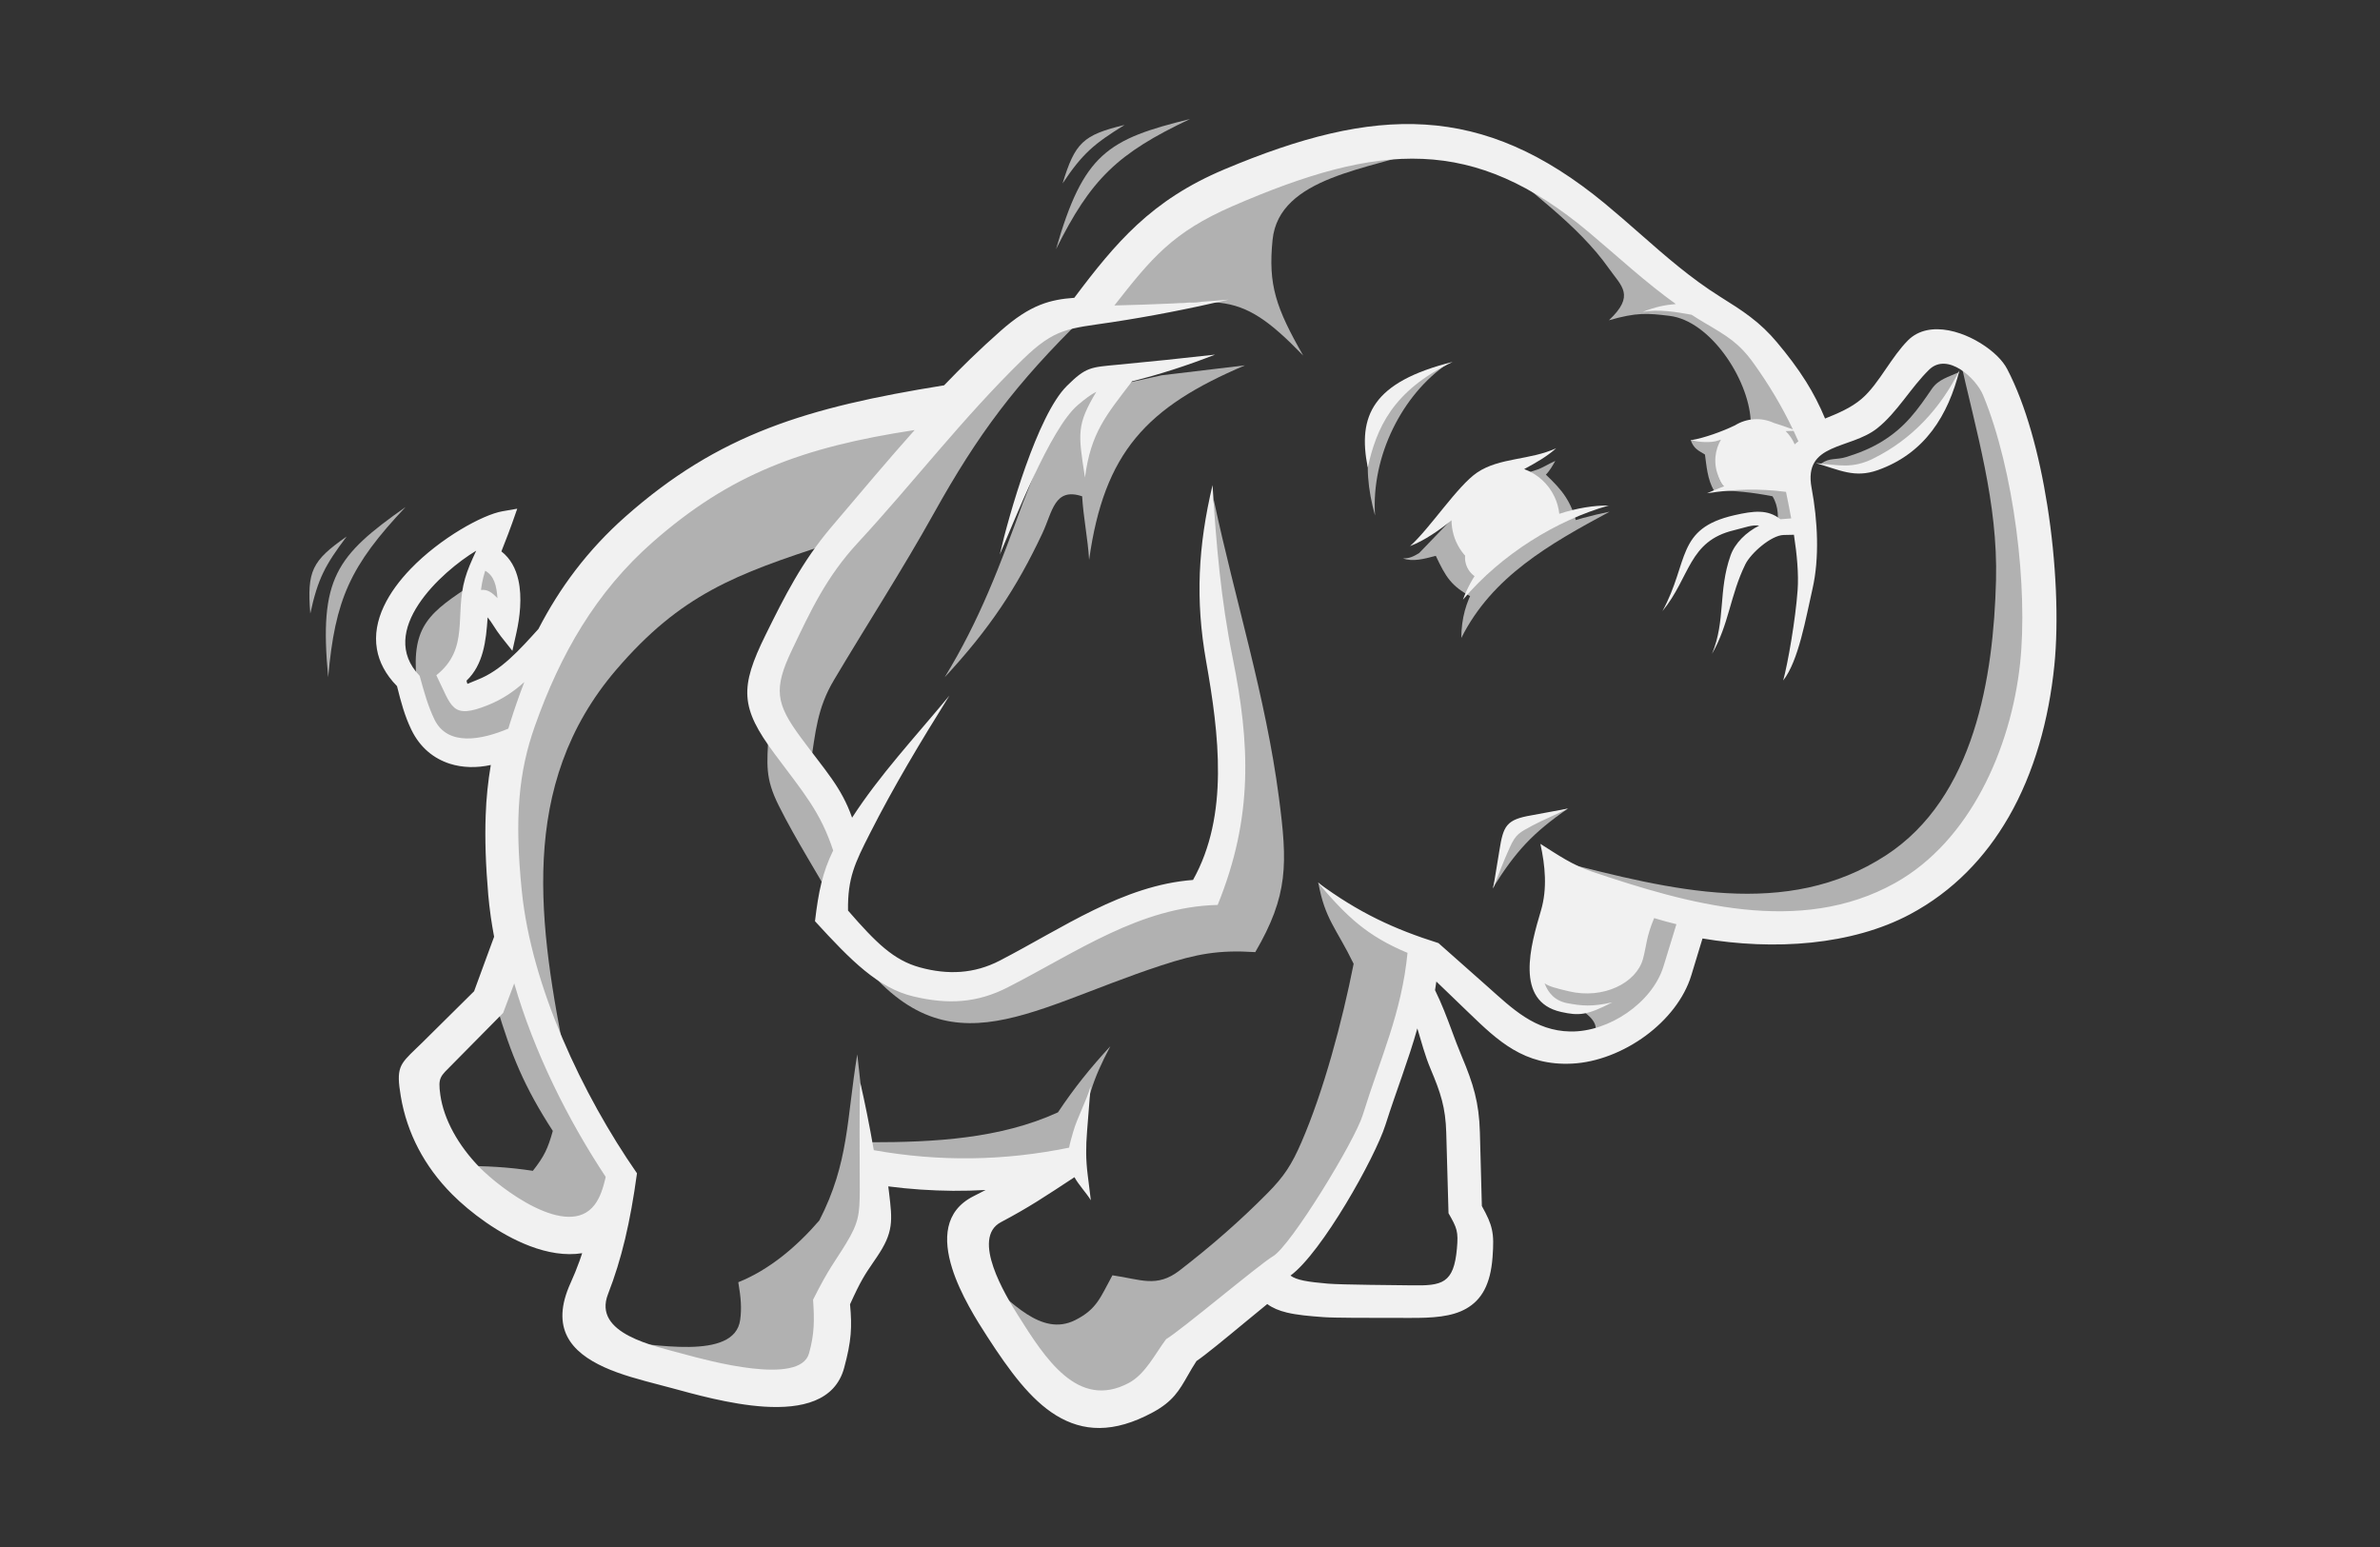 <svg width="100" height="65" viewBox="0 0 100 65" fill="none" xmlns="http://www.w3.org/2000/svg">
<rect x="0" y="0" width="100" height="65" fill="#333333" stroke="none"/>
<path d="M25.896 28.136C21.716 33.012 22.645 38.925 23.803 44.72C23.185 43.157 22.567 41.595 21.948 40.033L21.265 35.736C21.33 34.272 21.395 32.807 21.46 31.342L23.217 27.144L25.854 23.238L29.955 19.821L34.446 17.966L39.719 17.282L34.837 22.848C30.916 24.119 28.605 24.976 25.896 28.136" fill="#B1B1B1"/>
<path d="M45.578 13.279C42.672 16.115 41.084 18.253 39.235 21.573C37.912 23.948 36.428 26.236 35.037 28.578C34.333 29.763 34.267 30.757 34.056 32.124L32.006 29.683C32.332 28.707 32.657 27.73 32.982 26.754L36.302 20.798L43.333 13.865C44.081 13.67 44.83 13.475 45.578 13.279Z" fill="#B1B1B1"/>
<path d="M59.931 6.249C57.602 7.121 53.737 7.409 53.469 10.08C53.278 11.978 53.612 12.931 54.755 14.939C51.931 12.016 51.232 12.468 45.773 13.377L48.116 10.057L52.217 7.518L57.49 6.346L59.931 6.249" fill="#B1B1B1"/>
<path d="M66.355 42.388C67.13 42.866 67.113 43.213 66.984 43.541C67.595 43.296 68.207 43.051 68.818 42.808L70.006 41.212L70.888 38.939L69.761 38.092L64.835 38.721C64.714 39.052 64.591 39.384 64.469 39.716C64.504 40.188 64.539 40.659 64.573 41.131C64.731 41.41 64.888 41.69 65.046 41.969C65.29 42.091 65.534 42.214 65.779 42.336C65.971 42.353 66.163 42.371 66.355 42.388Z" fill="#B1B1B1"/>
<path d="M65.894 33.965C63.425 34.678 63.445 34.874 62.716 37.323C63.678 35.779 64.391 35 65.894 33.965Z" fill="#B1B1B1"/>
<path d="M82.312 15.636C81.873 15.839 81.446 15.936 81.171 16.338C80.581 17.202 80.075 17.929 79.098 18.535C78.606 18.841 78.097 19.039 77.576 19.202C77.143 19.336 76.883 19.216 76.515 19.481C76.733 19.518 76.952 19.557 77.17 19.595H78.615L80.397 18.495L81.445 17.395L82.312 15.636Z" fill="#B1B1B1"/>
<path d="M42.983 21.115C42.012 23.773 41.163 26.051 39.692 28.457C41.577 26.425 42.721 24.699 43.8 22.402C44.22 21.51 44.299 20.463 45.468 20.853C45.52 21.744 45.708 22.634 45.761 23.525C46.392 19 48.172 17.107 52.31 15.351L48.8 15.77L45.498 16.504L43.874 18.861L42.983 21.115Z" fill="#B1B1B1"/>
<path d="M51.001 21.01C51.893 25.21 53.178 29.242 53.736 33.508C54.099 36.281 54.138 37.613 52.743 40.005C51.219 39.906 50.272 40.078 48.798 40.562C42.927 42.486 39.56 45.316 35.605 39.614L39.393 41.4C40.293 41.222 41.193 41.046 42.093 40.868C43.683 39.943 45.272 39.017 46.862 38.092L50.581 37.358L51.787 32.328L50.896 25.674C50.861 24.626 50.826 23.578 50.791 22.53C50.861 22.024 50.931 21.517 51.001 21.011" fill="#B1B1B1"/>
<path d="M55.39 37.079C55.667 38.628 56.147 38.997 56.876 40.496C56.391 42.943 55.612 45.853 54.674 48.012C54.278 48.922 53.959 49.424 53.261 50.128C52.084 51.317 50.894 52.352 49.559 53.383C48.598 54.123 47.927 53.752 46.741 53.584C46.237 54.498 46.098 55.006 45.17 55.47C43.742 56.184 42.465 54.646 41.345 53.741C42.154 55.005 42.963 56.268 43.771 57.531C44.33 58.055 44.889 58.579 45.448 59.103L46.863 59.313L48.748 58.16C49.081 57.531 49.412 56.902 49.744 56.274C50.443 55.75 51.142 55.226 51.84 54.701C52.696 53.968 53.552 53.234 54.408 52.501L56.032 50.195L57.499 47.471C58.128 45.585 58.757 43.698 59.386 41.812C59.438 41.096 59.49 40.38 59.542 39.664C58.757 39.315 57.971 38.965 57.184 38.616C56.608 38.075 55.966 37.621 55.39 37.079Z" fill="#B1B1B1"/>
<path d="M36.592 47.994C39.237 47.994 42.03 47.848 44.452 46.737C45.137 45.709 45.814 44.869 46.653 43.96C45.889 45.402 45.65 46.217 45.448 47.837L44.662 48.99C42.67 49.042 40.68 49.095 38.688 49.147C38.042 49.077 37.396 49.007 36.75 48.938C36.68 48.867 36.61 48.798 36.54 48.728C36.558 48.483 36.575 48.239 36.592 47.994Z" fill="#B1B1B1"/>
<path d="M36.226 46.161L36.02 44.3C35.569 47.02 35.677 48.843 34.426 51.279C33.491 52.362 32.34 53.347 31.021 53.875C31.133 54.543 31.166 54.961 31.101 55.45C30.869 57.212 27.345 56.434 25.895 56.363L32.872 58.16L34.444 57.531C34.619 56.518 34.794 55.505 34.968 54.492L36.435 51.767L36.697 50.091L36.226 46.161" fill="#B1B1B1"/>
<path d="M32.296 30.808C32.223 32.131 32.138 32.682 32.721 33.85C33.462 35.334 34.373 36.729 35.178 38.196L35.44 35.262C34.392 33.777 33.344 32.293 32.296 30.809" fill="#B1B1B1"/>
<path d="M21.54 40.798C21.312 41.281 21.086 41.764 20.859 42.246C21.483 44.349 22.038 45.681 23.227 47.518C23.02 48.262 22.865 48.588 22.389 49.194C21.343 49.034 20.414 48.987 19.354 48.991C20.524 49.898 21.694 50.807 22.864 51.715C23.44 51.61 24.017 51.505 24.593 51.401L26.323 49.672L23.86 45.846C23.086 44.164 22.313 42.481 21.54 40.798Z" fill="#B1B1B1"/>
<path d="M82.319 14.94C83.032 18.146 83.951 21.105 83.866 24.39C83.761 28.418 82.976 33.508 79.243 35.937C75.063 38.658 70.155 37.371 65.568 36.205L71.175 38.51C72.921 38.598 74.668 38.685 76.415 38.772C77.603 38.423 78.79 38.074 79.977 37.724C80.903 36.956 81.829 36.188 82.755 35.419L84.85 31.018L85.636 25.935C85.427 24.276 85.217 22.617 85.008 20.957L83.855 16.032C83.343 15.668 82.831 15.304 82.319 14.94Z" fill="#B1B1B1"/>
<path d="M19.935 24.497C18.037 25.732 17.291 26.274 17.5 28.564L18.067 30.621L18.871 31.165L19.864 31.496L21.661 31.07C21.968 30.116 22.276 29.163 22.583 28.209L20.029 29.462H19.438C19.218 29.123 18.997 28.785 18.776 28.446L19.58 27.263L20.006 25.017C20.187 25.072 20.369 25.128 20.55 25.182C20.77 25.356 20.991 25.53 21.212 25.703L21.117 24.521L20.668 23.764C20.518 23.637 20.369 23.512 20.219 23.386L19.935 24.497Z" fill="#B1B1B1"/>
<path d="M62.512 6.458C64.196 8.022 66.263 9.381 67.611 11.293C68.132 12.032 68.711 12.411 67.602 13.456C68.774 13.121 69.21 13.158 70.148 13.271C71.855 13.478 73.455 15.905 73.557 17.644C73.537 17.806 73.083 18.176 71.763 18.54C71.737 18.591 71.018 18.442 71.036 18.491C71.174 18.866 71.356 18.923 71.637 19.099C71.697 19.516 71.736 20.16 72.021 20.616C72.851 20.602 73.663 20.692 74.476 20.853C74.75 21.307 74.709 21.761 74.686 22.215L75.629 22.058C75.542 21.342 75.454 20.626 75.367 19.91C75.646 19.439 75.926 18.967 76.205 18.496L75 15.771C74.232 15.037 73.463 14.303 72.695 13.57L72.473 13.559C71.609 13.029 70.744 12.498 69.88 11.968L65.651 8.508L62.512 6.458Z" fill="#B1B1B1"/>
<path d="M65.348 19.367C65.259 19.523 65.125 19.771 64.953 19.943C65.655 20.607 66.001 21.051 66.251 21.99C65.458 22.384 64.665 22.777 63.872 23.171L61.858 25.101C60.975 24.625 60.755 24.26 60.328 23.354C59.83 23.486 59.358 23.613 58.947 23.462C59.208 23.463 59.368 23.398 59.629 23.237L60.91 21.907C61.664 21.335 62.418 20.764 63.173 20.193L64.654 19.71C64.842 19.633 65.159 19.445 65.348 19.367Z" fill="#B1B1B1"/>
<path d="M67.63 21.5C65.107 22.859 62.691 24.225 61.4 26.805C61.4 23.53 64.689 22.089 67.63 21.5" fill="#B1B1B1"/>
<path d="M60.807 15.292C58.933 16.57 57.608 19.148 57.775 21.66C57.164 19.485 57.38 17.429 59.254 15.926C59.571 15.773 59.887 15.619 60.203 15.465C60.404 15.408 60.605 15.35 60.807 15.292Z" fill="#B1B1B1"/>
<path d="M86.02 21.224C85.681 19.081 85.117 17.001 84.335 15.506C84.24 15.323 84.096 15.137 83.917 14.961C83.528 14.578 82.954 14.215 82.36 14.011C81.731 13.794 81.067 13.75 80.54 14.026C80.403 14.098 80.276 14.19 80.163 14.305C79.822 14.65 79.534 15.071 79.246 15.491C78.925 15.96 78.603 16.431 78.217 16.76C77.77 17.142 77.211 17.374 76.683 17.586C76.461 17.047 76.194 16.528 75.885 16.034C75.524 15.459 75.114 14.92 74.662 14.382C74.331 13.985 73.956 13.627 73.544 13.316C73.154 13.018 72.755 12.768 72.291 12.477C71.045 11.697 69.984 10.767 68.903 9.817C68.411 9.386 67.914 8.951 67.429 8.55C64.852 6.426 62.449 5.396 59.879 5.234C57.327 5.073 54.631 5.775 51.449 7.114C49.913 7.761 48.772 8.525 47.778 9.443C46.829 10.321 46.023 11.332 45.138 12.513C44.623 12.549 44.166 12.626 43.7 12.812C43.186 13.018 42.669 13.351 42.05 13.897C41.619 14.278 41.196 14.668 40.783 15.068C40.405 15.435 40.033 15.809 39.668 16.19C36.771 16.655 34.41 17.169 32.296 17.988C30.134 18.826 28.229 19.978 26.271 21.713C25.501 22.394 24.798 23.148 24.174 23.965C23.578 24.745 23.069 25.565 22.622 26.429C22.23 26.862 21.838 27.3 21.413 27.682C20.999 28.055 20.558 28.369 20.063 28.559L20.064 28.56C19.776 28.671 19.657 28.735 19.644 28.731C19.63 28.723 19.622 28.68 19.602 28.6C20.312 27.923 20.424 26.927 20.489 25.938C20.574 26.04 20.656 26.166 20.741 26.297C20.835 26.442 20.931 26.591 21.046 26.737L21.528 27.345L21.698 26.586C21.84 25.95 21.946 25.104 21.78 24.369C21.673 23.893 21.452 23.468 21.067 23.168C21.104 23.071 21.139 22.983 21.173 22.895C21.294 22.586 21.419 22.268 21.524 21.968L21.733 21.374L21.111 21.482C20.284 21.625 18.506 22.602 17.254 23.902C16.789 24.384 16.389 24.918 16.127 25.477C15.854 26.06 15.732 26.669 15.838 27.279C15.93 27.812 16.197 28.335 16.681 28.829C16.77 29.185 16.851 29.494 16.938 29.773C17.038 30.089 17.145 30.373 17.28 30.652C17.644 31.41 18.225 31.873 18.898 32.089C19.438 32.262 20.036 32.271 20.622 32.142C20.503 32.841 20.431 33.546 20.407 34.254C20.37 35.243 20.406 36.335 20.515 37.603C20.539 37.882 20.575 38.188 20.621 38.52C20.662 38.804 20.709 39.083 20.761 39.359C20.651 39.658 20.541 39.958 20.431 40.256L19.92 41.649L18.794 42.764C18.444 43.111 18.093 43.458 17.743 43.805C17.715 43.834 17.596 43.947 17.489 44.05C16.78 44.733 16.639 44.869 16.841 46.07C16.97 46.839 17.221 47.583 17.584 48.273C17.933 48.936 18.4 49.582 19 50.184C19.748 50.934 20.975 51.866 22.26 52.354C22.994 52.633 23.75 52.769 24.461 52.655C24.424 52.765 24.389 52.873 24.349 52.983C24.237 53.295 24.112 53.602 23.975 53.904C23.104 55.814 23.998 56.812 25.39 57.446C26.085 57.763 26.912 57.978 27.68 58.179C27.837 58.219 27.994 58.26 28.192 58.314C29.102 58.56 30.674 59.011 32.11 59.102C33.677 59.201 35.09 58.878 35.469 57.471C35.619 56.913 35.706 56.487 35.741 56.068C35.774 55.68 35.761 55.288 35.716 54.803C36.163 53.812 36.352 53.534 36.679 53.057C36.743 52.962 36.82 52.849 36.844 52.814C37.194 52.295 37.358 51.926 37.418 51.511C37.475 51.111 37.426 50.712 37.354 50.102C37.347 50.044 37.337 49.96 37.322 49.848C38.224 49.965 39.133 50.027 40.042 50.034C40.499 50.037 40.955 50.024 41.412 50C41.295 50.059 41.181 50.119 41.056 50.183L40.886 50.27C39.676 50.892 39.625 52.071 40.004 53.284C40.346 54.378 41.049 55.494 41.49 56.173C42.416 57.602 43.301 58.811 44.374 59.469C45.498 60.157 46.782 60.239 48.44 59.341C49.284 58.885 49.55 58.419 49.908 57.792C50.017 57.6 50.138 57.392 50.273 57.186C50.621 56.955 51.489 56.24 52.34 55.536C52.63 55.296 52.919 55.058 53.246 54.792C53.471 54.957 53.743 55.072 54.072 55.15C54.498 55.252 55.006 55.298 55.615 55.342C56.071 55.376 57.557 55.374 58.517 55.374C58.813 55.374 59.059 55.374 59.207 55.375C60.198 55.381 60.998 55.329 61.603 54.986C62.247 54.621 62.629 53.974 62.713 52.814C62.749 52.299 62.756 51.981 62.684 51.657C62.617 51.353 62.487 51.077 62.263 50.674C62.249 50.173 62.236 49.671 62.223 49.17C62.209 48.638 62.194 48.106 62.18 47.574C62.163 46.947 62.094 46.438 61.967 45.937C61.841 45.439 61.66 44.96 61.419 44.386C61.269 44.024 61.127 43.658 60.994 43.29L60.646 43.417L60.7 43.398L60.994 43.29V43.289C60.786 42.73 60.582 42.185 60.296 41.603C60.314 41.49 60.333 41.37 60.351 41.241L60.904 41.773L61.719 42.558C62.34 43.157 62.908 43.701 63.575 44.094C64.265 44.502 65.041 44.738 66.046 44.69C67.097 44.641 68.223 44.198 69.15 43.514C70.046 42.852 70.766 41.96 71.066 40.972L71.326 40.115L71.534 39.432C73.009 39.681 74.592 39.762 76.121 39.602C77.597 39.447 79.022 39.071 80.252 38.416C82.059 37.451 83.414 36.031 84.388 34.344H84.389C85.477 32.459 86.086 30.238 86.318 27.952C86.503 26.119 86.402 23.627 86.02 21.224ZM66.909 36.63C66.059 36.344 65.468 35.926 64.722 35.456C64.925 36.372 65.017 37.341 64.747 38.255C64.317 39.707 63.623 42.081 65.594 42.519C66.344 42.686 66.684 42.662 67.743 42.115C66.886 42.309 66.454 42.262 65.865 42.153C65.331 42.055 65.048 41.716 64.899 41.316C65.085 41.45 65.389 41.524 65.909 41.649C67.37 42.001 68.762 41.298 69.034 40.285C69.192 39.693 69.166 39.382 69.502 38.575C69.805 38.669 70.117 38.754 70.438 38.832L69.895 40.602C69.425 42.133 67.596 43.368 65.981 43.34C64.488 43.314 63.541 42.378 62.511 41.461C61.801 40.829 61.117 40.225 60.44 39.626C58.582 39.04 57.093 38.355 55.368 37.078C56.595 38.52 57.428 39.319 59.139 40.036C58.891 42.575 58.008 44.427 57.256 46.857C56.915 47.956 54.227 52.358 53.482 52.788C52.951 53.094 49.624 55.896 48.998 56.266C48.532 56.885 48.123 57.74 47.422 58.111C45.286 59.24 43.914 57.078 42.765 55.252C42.242 54.42 40.789 52.023 42.055 51.352C43.253 50.718 43.923 50.265 45.145 49.462C45.325 49.789 45.633 50.106 45.834 50.432L45.701 49.36C45.62 48.712 45.623 48.186 45.675 47.534C45.725 46.903 45.774 46.272 45.824 45.641C45.64 46.283 45.273 46.924 45.089 47.565C45.016 47.822 44.955 48.029 44.92 48.221C42.178 48.782 39.456 48.816 36.714 48.327C36.539 47.312 36.326 46.254 36.147 45.496C36.093 46.345 36.128 48.693 36.124 50.008C36.12 51.027 36.078 51.376 35.552 52.242C35.06 53.053 34.852 53.238 34.163 54.608C34.221 55.474 34.222 56.045 33.992 56.866C33.61 58.231 29.755 57.173 28.738 56.895C27.485 56.552 24.896 56.043 25.547 54.373C26.12 52.904 26.483 51.354 26.764 49.298C24.469 45.993 22.335 41.463 21.926 37.45C21.608 34.334 21.798 32.415 22.473 30.509C23.541 27.489 25.036 24.874 27.435 22.769C30.671 19.93 33.695 18.79 38.431 18.069C37.292 19.344 36.165 20.692 34.937 22.137C33.694 23.601 32.956 25.078 32.166 26.679C31.076 28.89 31.099 29.731 32.545 31.672C33.79 33.344 34.463 34.097 35.007 35.734C34.558 36.66 34.394 37.442 34.243 38.706C35.768 40.374 36.902 41.516 38.383 41.868C39.836 42.213 41.049 42.147 42.349 41.482C45.235 40.007 47.906 38.101 51.162 38.022C52.669 34.319 52.516 31.224 51.793 27.641C51.299 25.194 51.101 22.877 50.947 20.382C50.337 22.951 50.222 25.211 50.675 27.77C51.221 30.854 51.646 34.261 50.127 36.972C47.182 37.197 44.659 38.989 42.005 40.363C40.938 40.916 39.828 40.97 38.647 40.646C37.551 40.344 36.812 39.619 35.631 38.258C35.612 36.891 35.921 36.26 36.549 35.022C37.558 33.033 38.671 31.182 39.892 29.226C38.397 31.032 36.979 32.541 35.802 34.356C35.352 33.074 34.708 32.423 33.642 30.979C32.601 29.569 32.492 28.951 33.271 27.319C34.053 25.679 34.717 24.238 36.05 22.799C38.352 20.313 40.461 17.546 42.979 15.097C44.346 13.768 44.901 13.813 46.714 13.539C48.353 13.29 49.953 12.977 51.625 12.589C50.008 12.739 48.446 12.794 46.872 12.833L46.823 12.835C48.372 10.857 49.27 9.755 51.785 8.663C57.976 5.974 61.91 5.683 66.774 9.771C68.034 10.831 69.135 11.86 70.413 12.774C69.95 12.813 69.55 12.897 69.022 13.104C69.665 12.981 70.407 13.103 71.075 13.225C71.262 13.346 71.455 13.465 71.651 13.581C72.554 14.113 73.066 14.406 73.676 15.256C74.321 16.155 74.859 17.053 75.332 18.042C75.022 17.931 74.761 17.838 74.529 17.769C74.271 17.65 73.987 17.597 73.703 17.615C73.418 17.633 73.143 17.72 72.901 17.87L72.864 17.887C72.364 18.13 71.591 18.407 71.074 18.491C71.338 18.582 71.922 18.616 72.197 18.507C72.234 18.493 72.271 18.481 72.31 18.472C72.182 18.69 72.103 18.932 72.079 19.183C72.047 19.514 72.111 19.847 72.264 20.143L72.265 20.146C72.312 20.256 72.377 20.357 72.448 20.43C72.212 20.517 71.971 20.617 71.722 20.725C72.876 20.549 73.916 20.519 75.042 20.667C75.116 21.022 75.191 21.399 75.261 21.781L74.842 21.814C74.831 21.815 74.82 21.816 74.808 21.817C74.275 21.391 73.682 21.463 72.871 21.648C70.404 22.21 70.984 23.594 69.85 25.679C71.028 24.239 70.94 22.733 72.86 22.278C73.307 22.172 73.612 22.039 73.915 22.085C73.37 22.359 72.899 22.814 72.712 23.341C72.185 24.829 72.512 26.083 71.933 27.473C72.65 26.23 72.693 25.018 73.334 23.71C73.565 23.241 74.419 22.49 74.944 22.478L75.375 22.469C75.502 23.295 75.579 24.117 75.53 24.798C75.441 26.041 75.118 27.886 74.924 28.592C75.574 27.757 75.87 25.988 76.155 24.743C76.452 23.447 76.377 21.892 76.117 20.499C75.76 18.588 77.728 18.899 78.87 17.999C79.71 17.337 80.288 16.28 81.058 15.531C81.822 14.788 83.024 15.88 83.324 16.605C84.627 19.757 85.22 24.714 84.876 27.891C84.49 31.455 82.769 35.346 79.625 37.101C75.617 39.338 70.891 37.971 66.909 36.63ZM61.215 52.461C61.084 53.932 60.594 54.029 59.302 54.006C58.716 53.996 56.379 53.985 55.786 53.934C54.949 53.862 54.478 53.787 54.222 53.596C55.538 52.63 57.775 48.641 58.211 47.268C58.672 45.817 59.177 44.551 59.552 43.21C59.725 43.77 59.861 44.326 60.112 44.921C60.532 45.916 60.737 46.531 60.767 47.598L60.862 50.975C61.222 51.606 61.279 51.741 61.215 52.461V52.461ZM21.606 41.32C22.442 44.211 23.865 47.052 25.444 49.44V49.482C25.344 49.893 25.23 50.292 24.99 50.613C23.862 52.123 20.992 49.907 20.162 49.06C19.254 48.132 18.646 47.035 18.501 46.005C18.396 45.254 18.498 45.235 19.022 44.704L21.141 42.559L21.606 41.32ZM20.009 23.138C19.795 23.598 19.643 23.946 19.54 24.305C19.09 25.859 19.744 27.246 18.333 28.372C18.996 29.71 18.965 30.243 20.507 29.625C21.102 29.386 21.593 29.052 22.031 28.657C21.819 29.208 21.624 29.765 21.446 30.328C21.416 30.423 21.386 30.519 21.358 30.614C20.256 31.082 18.805 31.38 18.25 30.221C17.981 29.658 17.828 29.106 17.632 28.395C15.816 26.513 18.53 24.029 20.009 23.138ZM20.902 25.131C20.678 24.907 20.499 24.755 20.209 24.788C20.233 24.598 20.266 24.414 20.311 24.242C20.334 24.154 20.359 24.067 20.386 23.979C20.762 24.198 20.861 24.595 20.902 25.131V25.131ZM75.361 18.103C75.43 18.247 75.497 18.395 75.563 18.544C75.508 18.584 75.456 18.626 75.408 18.671C75.318 18.462 75.189 18.272 75.027 18.113C75.136 18.109 75.247 18.105 75.361 18.103H75.361ZM22.927 26.644L22.927 26.644V26.644H22.927ZM36.889 49.417H36.889H36.889ZM53.258 54.304H53.258H53.258ZM59.91 41.658H59.911L59.911 41.659L59.91 41.658ZM20.197 28.906H20.197L20.185 28.874L20.197 28.906L20.197 28.906ZM84.062 34.156L84.071 34.161L84.062 34.156Z" fill="#F1F1F1"/>
<path d="M13.789 28.453C14.078 25.18 14.714 23.768 17.039 21.305C14.123 23.36 13.395 24.294 13.789 28.453" fill="#B1B1B1"/>
<path d="M13.037 25.78C13.358 24.307 13.657 23.752 14.565 22.543C13.092 23.572 12.9 23.994 13.037 25.78" fill="#B1B1B1"/>
<path d="M47.251 5.25C45.504 5.671 45.17 5.994 44.647 7.706C45.483 6.452 45.964 6.045 47.251 5.25Z" fill="#B1B1B1"/>
<path d="M50.005 5C46.54 5.85 45.522 6.453 44.371 10.47C45.834 7.528 46.942 6.445 50.005 5" fill="#B1B1B1"/>
<path d="M57.468 19.64C57.838 18.003 58.494 16.427 61.035 15.207C57.667 16.05 57.035 17.465 57.468 19.64" fill="#F1F1F1"/>
<path d="M78.899 19.753C80.894 19.042 81.856 17.439 82.333 15.552C81.552 17.133 80.348 18.456 78.711 19.266C77.833 19.7 77.272 19.549 76.291 19.456C77.288 19.742 77.92 20.102 78.899 19.753Z" fill="#F1F1F1"/>
<path d="M65.311 20.864C65.055 20.327 64.599 19.913 64.041 19.71C64.53 19.448 65.01 19.174 65.385 18.833C64.287 19.341 63.009 19.217 62.066 19.854C61.236 20.415 60.09 22.191 59.247 22.945C59.858 22.707 60.447 22.297 60.989 21.865C60.992 22.276 61.106 22.677 61.321 23.027C61.535 23.378 61.84 23.663 62.204 23.852C61.892 24.261 61.644 24.714 61.468 25.197C63.074 23.293 65.403 21.856 67.592 21.241C66.98 21.232 66.256 21.347 65.517 21.589C65.49 21.338 65.42 21.092 65.311 20.864Z" fill="#F1F1F1"/>
<path d="M62.999 35.739C62.921 36.232 62.814 36.845 62.736 37.338C62.945 36.78 63.196 36.132 63.439 35.6C63.696 35.037 63.841 34.984 64.387 34.687C64.774 34.476 65.477 34.186 65.864 33.976C65.466 34.043 64.752 34.189 64.354 34.256C63.29 34.436 63.164 34.691 62.999 35.739Z" fill="#F1F1F1"/>
<path d="M44.825 16.217C43.59 17.438 42.39 21.626 42.007 23.302C42.611 21.91 44.121 18.016 45.28 17.025C45.6 16.752 45.824 16.583 46.064 16.461C45.235 17.852 45.296 18.198 45.587 20.062C45.834 18.167 46.489 17.435 47.565 16.021C48.743 15.726 49.846 15.371 51.055 14.9C49.693 15.054 48.33 15.195 46.966 15.324C45.821 15.433 45.636 15.414 44.824 16.217" fill="#F1F1F1"/>
<path d="M61.648 23.84C61.54 23.613 61.526 23.353 61.61 23.116C61.694 22.879 61.869 22.686 62.095 22.578C62.219 22.519 62.354 22.488 62.491 22.486C62.627 22.484 62.763 22.512 62.888 22.567C63.013 22.623 63.125 22.704 63.215 22.807C63.306 22.909 63.374 23.03 63.413 23.161C62.962 23.496 62.549 23.89 62.203 24.346C61.97 24.252 61.763 24.082 61.647 23.84" fill="#F1F1F1"/>
<path d="M72.193 19.761C72.231 19.371 72.563 19.083 72.954 19.121C73.141 19.139 73.314 19.231 73.434 19.377C73.554 19.522 73.611 19.709 73.594 19.897C73.586 19.978 73.564 20.056 73.529 20.13C73.172 20.191 72.816 20.295 72.448 20.43C72.294 20.273 72.171 19.985 72.193 19.761Z" fill="#F1F1F1"/>
</svg>
